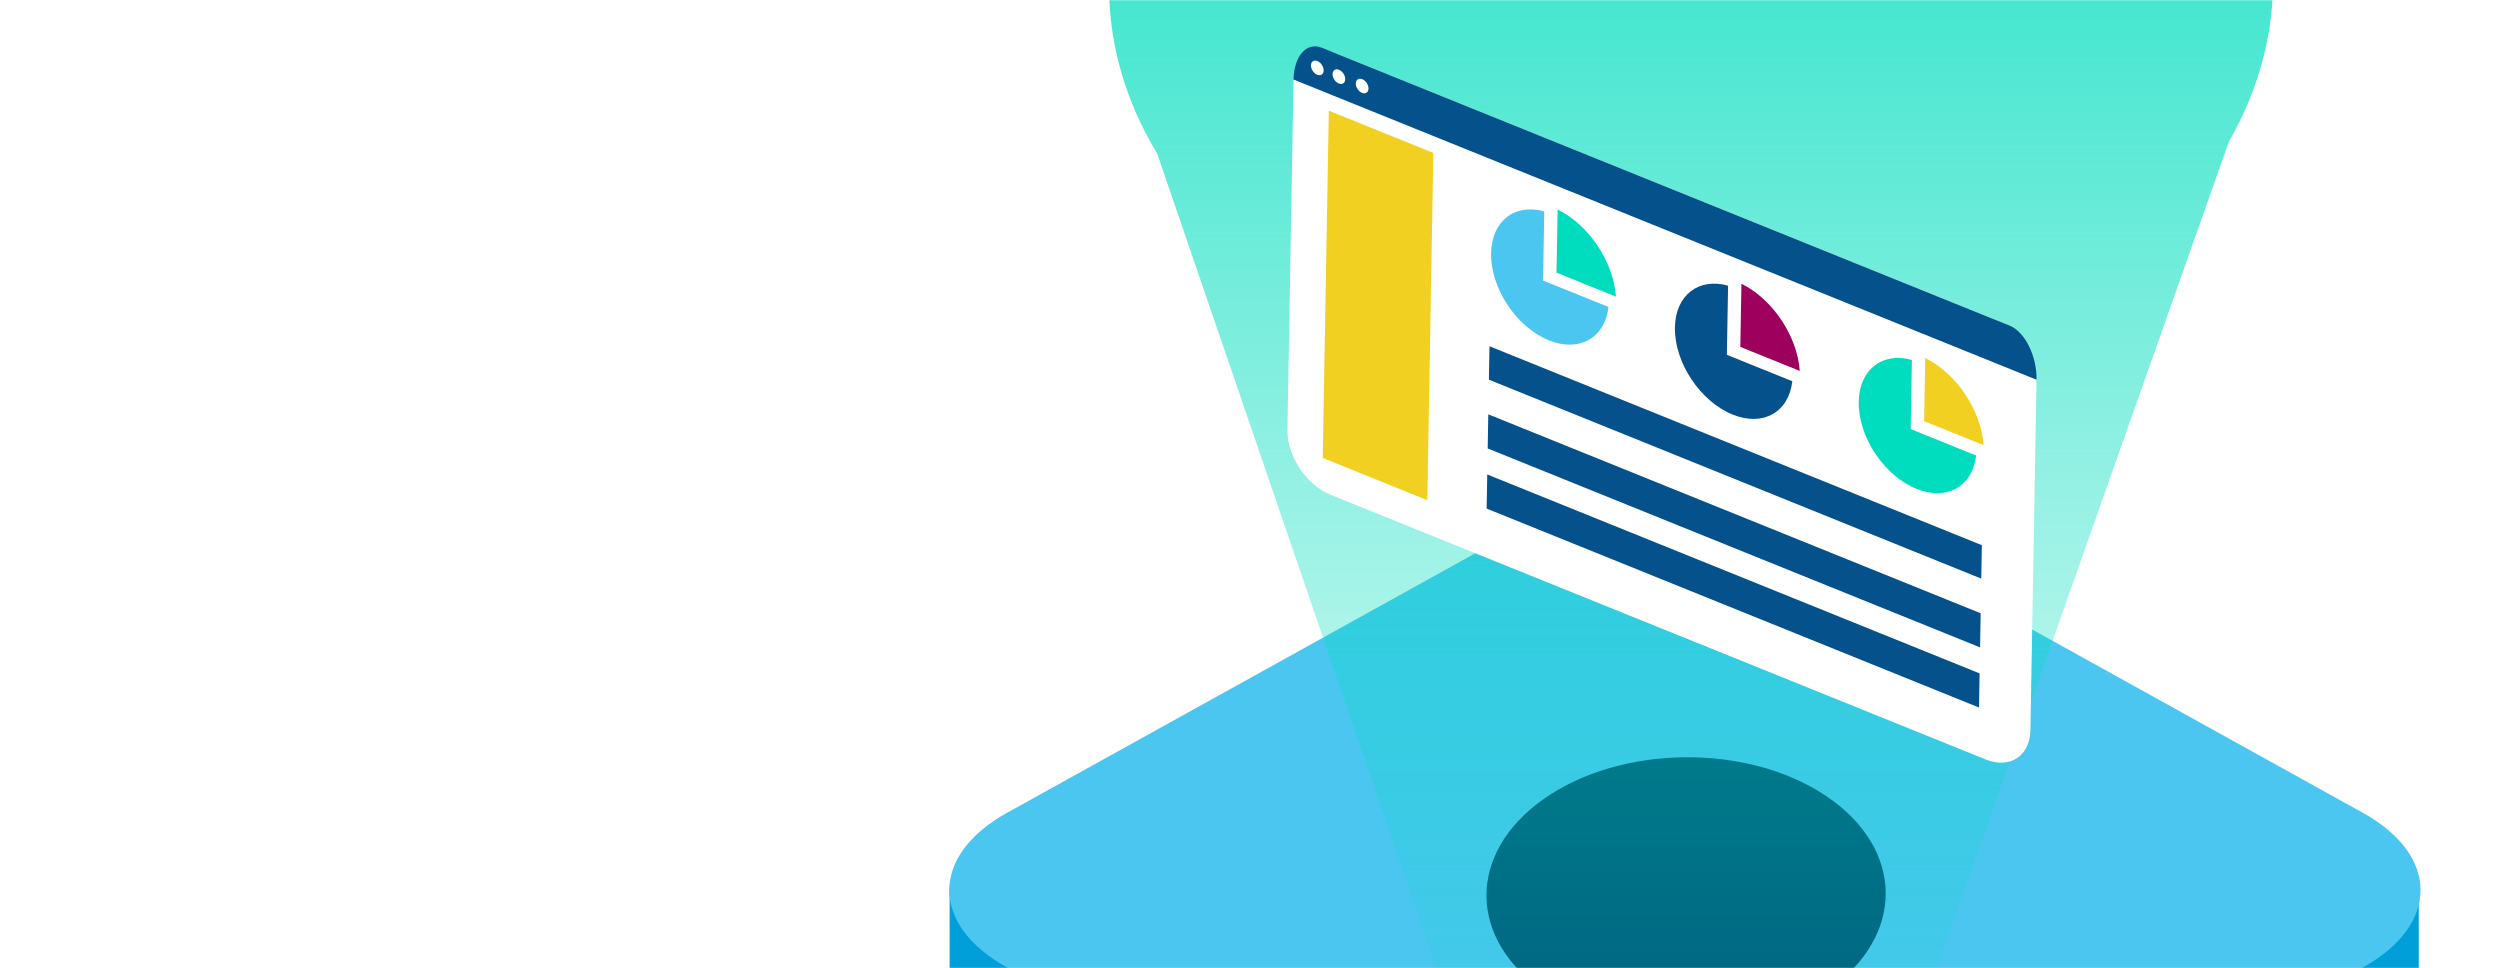 <svg width="1366" height="529" viewBox="0 0 1366 529" fill="none" xmlns="http://www.w3.org/2000/svg">
<mask id="mask0_626_8568" style="mask-type:alpha" maskUnits="userSpaceOnUse" x="0" y="0" width="1366" height="529">
<rect width="1366" height="529" transform="matrix(1 0 0 -1 0 529)" fill="white"/>
</mask>
<g mask="url(#mask0_626_8568)">
<g filter="url(#filter0_d_626_8568)">
<path d="M844.357 513.132C886.486 489.779 954.791 489.779 996.921 513.132L1291 676.14C1333.12 699.493 1333.12 737.355 1291 760.708L996.921 923.716C954.791 947.069 886.486 947.069 844.357 923.716L550.282 760.708C508.152 737.355 508.152 699.493 550.282 676.14L844.357 513.132Z" fill="#009FDA"/>
</g>
<path d="M518.868 484.803L919.975 698.075V937.264L518.868 723.991V484.803Z" fill="#009FDA"/>
<path d="M1321.61 486.547L920.504 699.82V939.008L1321.61 725.736V486.547Z" fill="#009FDA"/>
<path d="M844.357 281.078C886.486 257.725 954.791 257.725 996.921 281.078L1291 444.086C1333.12 467.439 1333.12 505.301 1291 528.653L996.921 691.662C954.791 715.015 886.486 715.015 844.357 691.662L550.282 528.653C508.152 505.301 508.152 467.439 550.282 444.086L844.357 281.078Z" fill="#4BC6F0"/>
<g filter="url(#filter1_d_626_8568)">
<path d="M997.952 430.033C1040.79 458.927 1041.19 506.387 998.842 536.038C956.496 565.689 887.441 566.303 844.604 537.409C801.767 508.515 801.369 461.055 843.715 431.404C886.061 401.753 955.115 401.139 997.952 430.033Z" fill="#005A7B"/>
</g>
<g filter="url(#filter2_d_626_8568)">
<path d="M978.647 443.548C1010.7 465.168 1011 500.682 979.313 522.869C947.626 545.056 895.954 545.515 863.9 523.894C831.846 502.274 831.548 466.76 863.235 444.573C894.921 422.386 946.593 421.927 978.647 443.548Z" fill="#005A7B"/>
</g>
<path fill-rule="evenodd" clip-rule="evenodd" d="M1217.76 77.635C1265.87 -6.16 1242.32 -105.882 1147.51 -172.928C1022.58 -261.273 821.235 -259.431 697.795 -168.814C603.755 -99.779 582.059 0.864 632.297 83.95L818.367 627H1023.75L1217.76 77.635Z" fill="url(#paint0_linear_626_8568)"/>
<path d="M706.748 45.873C706.997 31.584 717.941 24.34 731.192 29.694L1089.18 174.332C1102.43 179.685 1112.97 195.609 1112.72 209.899L1109.43 398.793C1109.18 413.082 1098.23 420.326 1084.98 414.972L726.992 270.334C713.741 264.981 703.201 249.057 703.45 234.767L706.748 45.873Z" fill="white"/>
<path d="M706.79 43.455C707.016 30.501 713.974 22.737 722.331 26.113L1098.05 177.912C1106.4 181.288 1112.99 194.526 1112.77 207.48L706.79 43.455Z" fill="#04518C"/>
<path fill-rule="evenodd" clip-rule="evenodd" d="M850.478 148.969L882.962 162.094C881.603 143.009 868.17 122.893 851.08 114.464L850.478 148.969Z" fill="#00DDBE"/>
<path fill-rule="evenodd" clip-rule="evenodd" d="M843.125 153.293L843.185 149.86L843.245 146.428L843.785 115.512C827.735 111.028 815.043 120.619 814.733 138.365C814.4 157.468 828.537 178.774 846.31 185.955C863.006 192.7 876.969 184.581 878.877 167.738L843.125 153.293Z" fill="#4BC6F0"/>
<path fill-rule="evenodd" clip-rule="evenodd" d="M950.912 189.548L983.396 202.673C982.038 183.588 968.605 163.472 951.515 155.043L950.912 189.548Z" fill="#9E005D"/>
<path fill-rule="evenodd" clip-rule="evenodd" d="M943.565 193.872L943.625 190.439L943.685 187.006L944.224 156.091C928.174 151.607 915.483 161.198 915.173 178.944C914.839 198.046 928.976 219.352 946.75 226.533C963.445 233.279 977.409 225.159 979.317 208.317L943.565 193.872Z" fill="#04518C"/>
<path fill-rule="evenodd" clip-rule="evenodd" d="M1051.35 230.127L1083.83 243.251C1082.48 224.166 1069.04 204.05 1051.95 195.621L1051.35 230.127Z" fill="#F2D021"/>
<path fill-rule="evenodd" clip-rule="evenodd" d="M1044 234.451L1044.06 231.018L1044.12 227.585L1044.66 196.67C1028.61 192.186 1015.92 201.777 1015.61 219.523C1015.27 238.625 1029.41 259.931 1047.18 267.112C1063.88 273.858 1077.84 265.738 1079.75 248.896L1044 234.451Z" fill="#00DDBE"/>
<path fill-rule="evenodd" clip-rule="evenodd" d="M813.529 207.458L1082.56 316.154L1082.88 297.891L813.848 189.195L813.529 207.458Z" fill="#04518C"/>
<path fill-rule="evenodd" clip-rule="evenodd" d="M812.874 245.033L1081.91 353.729L1082.23 335.091L813.199 226.395L812.874 245.033Z" fill="#04518C"/>
<path fill-rule="evenodd" clip-rule="evenodd" d="M812.3 277.892L1081.33 386.588L1081.66 367.95L812.625 259.254L812.3 277.892Z" fill="#04518C"/>
<path fill-rule="evenodd" clip-rule="evenodd" d="M722.753 250.23L779.878 273.31L783.19 83.567L726.065 60.487L722.753 250.23Z" fill="#F2D021"/>
<path fill-rule="evenodd" clip-rule="evenodd" d="M723.242 38.507C723.206 40.573 721.623 41.621 719.706 40.847C717.79 40.072 716.265 37.769 716.301 35.702C716.337 33.635 717.92 32.588 719.837 33.362C721.753 34.136 723.278 36.44 723.242 38.507Z" fill="white"/>
<path fill-rule="evenodd" clip-rule="evenodd" d="M735.042 43.274C735.006 45.341 733.423 46.389 731.506 45.614C729.589 44.84 728.065 42.536 728.101 40.47C728.137 38.403 729.72 37.355 731.636 38.129C733.553 38.904 735.078 41.207 735.042 43.274Z" fill="white"/>
<path fill-rule="evenodd" clip-rule="evenodd" d="M747.744 48.406C747.708 50.472 746.125 51.52 744.208 50.746C742.291 49.971 740.767 47.668 740.803 45.601C740.839 43.534 742.422 42.486 744.339 43.261C746.255 44.035 747.78 46.339 747.744 48.406Z" fill="white"/>
</g>
<defs>
<filter id="filter0_d_626_8568" x="508.685" y="490.617" width="823.908" height="465.613" filterUnits="userSpaceOnUse" color-interpolation-filters="sRGB">
<feFlood flood-opacity="0" result="BackgroundImageFix"/>
<feColorMatrix in="SourceAlpha" type="matrix" values="0 0 0 0 0 0 0 0 0 0 0 0 0 0 0 0 0 0 127 0" result="hardAlpha"/>
<feOffset dy="5"/>
<feGaussianBlur stdDeviation="5"/>
<feComposite in2="hardAlpha" operator="out"/>
<feColorMatrix type="matrix" values="0 0 0 0 0 0 0 0 0 0 0 0 0 0 0 0 0 0 0.15 0"/>
<feBlend mode="normal" in2="BackgroundImageFix" result="effect1_dropShadow_626_8568"/>
<feBlend mode="normal" in="SourceGraphic" in2="effect1_dropShadow_626_8568" result="shape"/>
</filter>
<filter id="filter1_d_626_8568" x="792.214" y="393.758" width="258.129" height="189.926" filterUnits="userSpaceOnUse" color-interpolation-filters="sRGB">
<feFlood flood-opacity="0" result="BackgroundImageFix"/>
<feColorMatrix in="SourceAlpha" type="matrix" values="0 0 0 0 0 0 0 0 0 0 0 0 0 0 0 0 0 0 127 0" result="hardAlpha"/>
<feOffset dy="5"/>
<feGaussianBlur stdDeviation="10"/>
<feComposite in2="hardAlpha" operator="out"/>
<feColorMatrix type="matrix" values="0 0 0 0 1 0 0 0 0 1 0 0 0 0 1 0 0 0 0.5 0"/>
<feBlend mode="normal" in2="BackgroundImageFix" result="effect1_dropShadow_626_8568"/>
<feBlend mode="normal" in="SourceGraphic" in2="effect1_dropShadow_626_8568" result="shape"/>
</filter>
<filter id="filter2_d_626_8568" x="819.663" y="412.628" width="203.221" height="152.187" filterUnits="userSpaceOnUse" color-interpolation-filters="sRGB">
<feFlood flood-opacity="0" result="BackgroundImageFix"/>
<feColorMatrix in="SourceAlpha" type="matrix" values="0 0 0 0 0 0 0 0 0 0 0 0 0 0 0 0 0 0 127 0" result="hardAlpha"/>
<feOffset dy="5"/>
<feGaussianBlur stdDeviation="10"/>
<feComposite in2="hardAlpha" operator="out"/>
<feColorMatrix type="matrix" values="0 0 0 0 1 0 0 0 0 1 0 0 0 0 1 0 0 0 0.5 0"/>
<feBlend mode="normal" in2="BackgroundImageFix" result="effect1_dropShadow_626_8568"/>
<feBlend mode="normal" in="SourceGraphic" in2="effect1_dropShadow_626_8568" result="shape"/>
</filter>
<linearGradient id="paint0_linear_626_8568" x1="924" y1="-238" x2="924" y2="627" gradientUnits="userSpaceOnUse">
<stop stop-color="#00DDBE"/>
<stop offset="1" stop-color="#00DDBE" stop-opacity="0"/>
</linearGradient>
</defs>
</svg>
